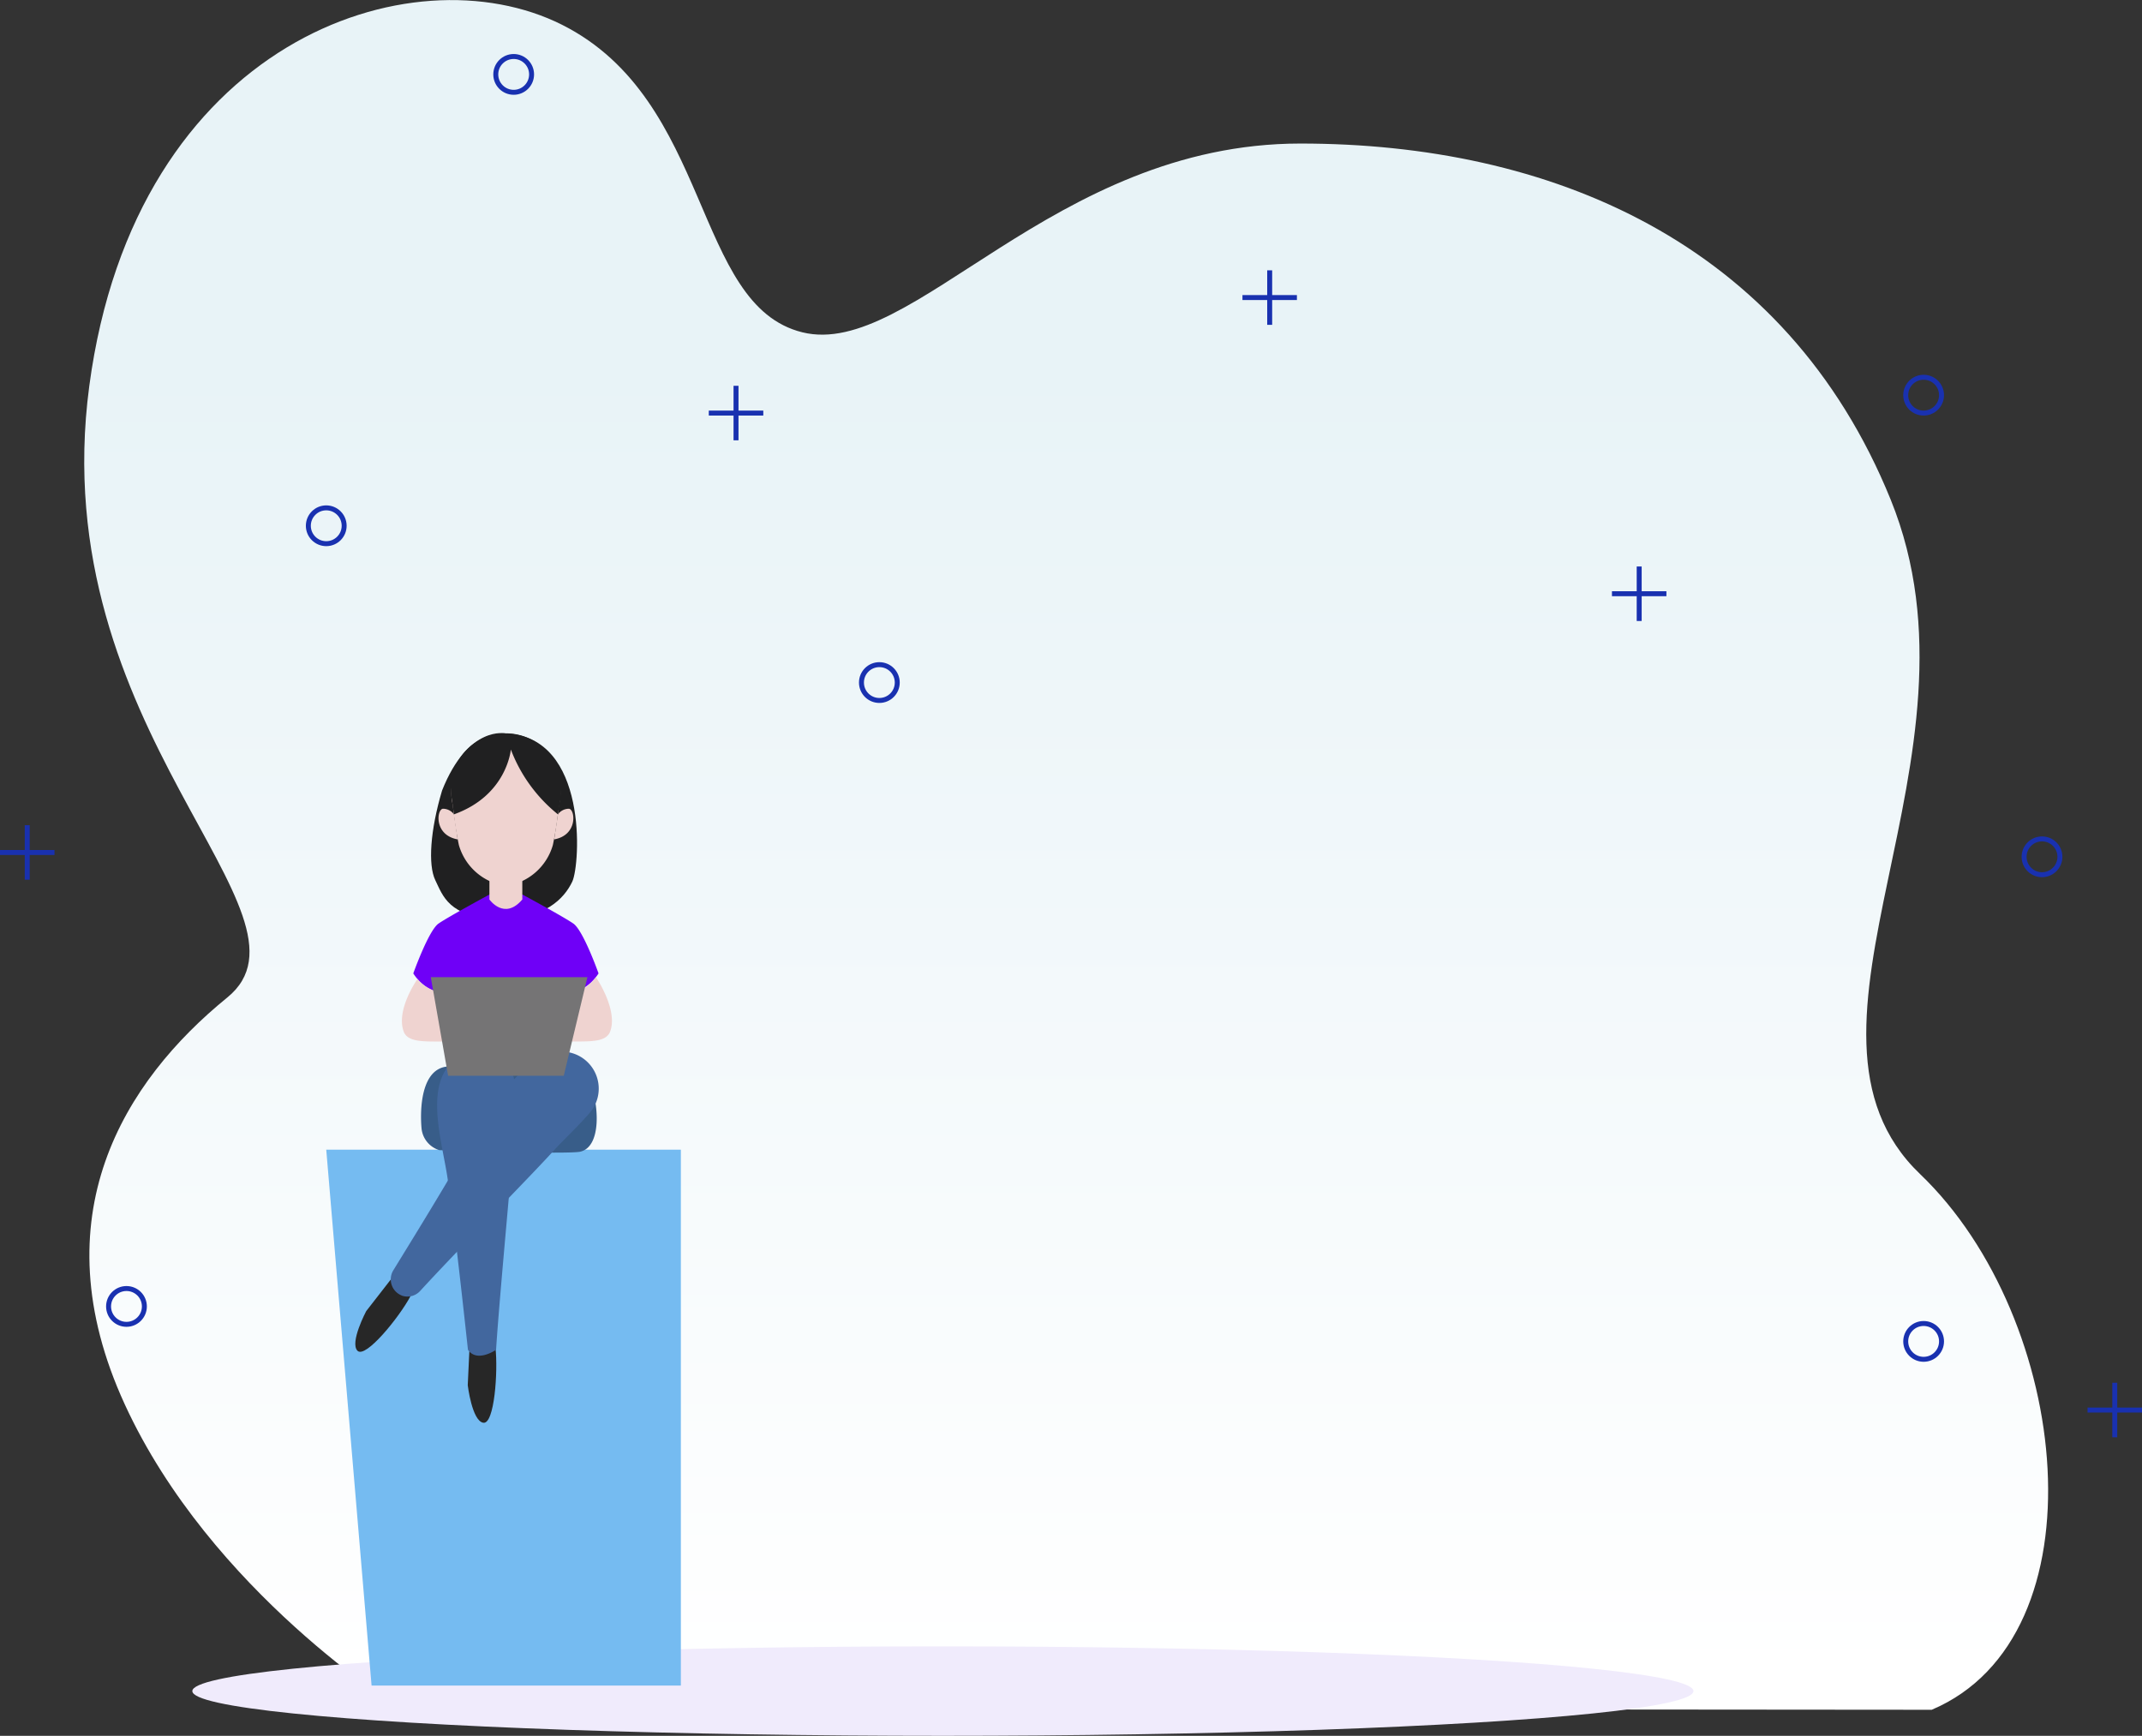 <svg xmlns="http://www.w3.org/2000/svg" xmlns:xlink="http://www.w3.org/1999/xlink" viewBox="0 0 431.88 349.96"><rect x="0" y="0" width="431.88" height="349.96" fill="#333333" stroke="none"/><defs><style>.cls-1{fill:url(#linear-gradient);}.cls-2{fill:#f0ebfc;}.cls-3{fill:#75bbf1;}.cls-4{fill:#202021;}.cls-5{fill:#efd3d0;}.cls-6{fill:#6f00f7;}.cls-7{fill:#272727;}.cls-8{fill:#385d89;}.cls-9{fill:#42679e;}.cls-10{fill:#757475;}.cls-11{fill:none;stroke:#1931b0;stroke-miterlimit:10;}</style><linearGradient id="linear-gradient" x1="215" y1="74.01" x2="215" y2="338.02" gradientUnits="userSpaceOnUse"><stop offset="0" stop-color="#e8f3f7"/><stop offset="1" stop-color="#fff"/></linearGradient></defs><title>Asset 1</title><g id="Layer_2" data-name="Layer 2"><g id="OBJECTS"><path class="cls-1" d="M80.66,344.45S42.55,321,25.15,283.12s0-65.2,20.66-82S8.72,147.42,18,77.83,83-10.25,113.33,5s26.33,56.55,48.45,62,50.4-38.06,100.42-38.06,97.81,19.58,119,71.77-24.58,106.79,5.94,136,37.23,93.21,2.34,108Z"/><ellipse class="cls-2" cx="190.11" cy="340.94" rx="151.33" ry="9.02"/><polygon class="cls-3" points="65.78 231.79 74.92 339.83 137.28 339.83 137.28 231.79 65.78 231.79"/><path class="cls-4" d="M102,147.88s-7.57-1.82-12.87,11.5c-2.38,8-2.86,15-1.36,18.08s2.72,7.47,12.37,7.75,13.65-4.08,15.25-7.48S118.64,148.47,102,147.88Z"/><path class="cls-5" d="M113,159.86a11,11,0,1,0-21.69,2.51,71.11,71.11,0,0,0,1.21,8,11.52,11.52,0,0,0,9.48,8.24,11.52,11.52,0,0,0,9.47-8.24,68.78,68.78,0,0,0,1.2-7.93A10.75,10.75,0,0,0,113,159.86Z"/><path class="cls-5" d="M91.53,164.18a2.76,2.76,0,0,0-2.25-1.13c-1.25.19-1.79,5.33,3,6.18Z"/><path class="cls-5" d="M112.49,164.18a2.76,2.76,0,0,1,2.24-1.13c1.26.19,1.79,5.33-3,6.18Z"/><path class="cls-6" d="M115.6,186.2c-2-1.39-10.26-5.85-10.26-5.85H98.68s-8.25,4.46-10.26,5.85-5.09,10.05-5.09,10.05A9.34,9.34,0,0,0,91,200.58a43.88,43.88,0,0,1,2.09,4.6c.56,1.68-2.75,14.68-2.75,14.68l21.38-.48s-1.37-12.52-.81-14.2a43.88,43.88,0,0,1,2.09-4.6,9.34,9.34,0,0,0,7.68-4.33S117.62,187.6,115.6,186.2Z"/><path class="cls-7" d="M78.84,257.9l-5,6.43s-3.39,6.37-1.76,8,8.45-6.8,10.68-11Z"/><path class="cls-7" d="M94.69,271.17l-.38,8.1s.85,7.17,3.12,7.57,3-10.41,2.47-15.14Z"/><path class="cls-5" d="M98.68,176.62v4.73s3,4.28,6.63,0v-4.73Z"/><path class="cls-8" d="M90.7,215s12.16-.63,17.07-.81,9.28-.51,11.28,4.37c1.67,4.08,2.28,12.54-2,13.62-2.33.59-28.48-.3-28.48-.3A5.1,5.1,0,0,1,85,227.56C84.67,224.1,84.71,215,90.7,215Z"/><path class="cls-9" d="M94.35,272.13s-3.07-28.67-4.34-36-4.15-17.51,1.48-22.31l.17-.14a7.47,7.47,0,0,1,12.22,5.12,37.89,37.89,0,0,1,.14,5.57c-.43,6.95-3.29,36.59-4,47.77C100,272.13,96.19,274.81,94.35,272.13Z"/><path class="cls-4" d="M91.53,164.18c10.72-3.83,11.47-13.07,11.47-13.07a30.78,30.78,0,0,0,9.49,13.07c0-.22.44-2.55.46-2.69a11.51,11.51,0,0,0,.16-2.64,11.11,11.11,0,0,0-11.16-11,11,11,0,0,0-11,11,11.27,11.27,0,0,0,.19,2.55C91.16,161.57,91.53,164.18,91.53,164.18Z"/><path class="cls-5" d="M84.18,197.37s-4.44,6.24-2.77,10.64c1.2,3.14,7.83,1.26,12.14,2.43a4.32,4.32,0,0,0,2.2-3.74s-4.79-2.59-7.33-3.61L91,200.58S86.12,200.1,84.18,197.37Z"/><path class="cls-5" d="M120.15,197s4.54,6.6,2.86,11c-1.19,3.14-7.82,1.26-12.14,2.43a4.33,4.33,0,0,1-2.19-3.74s4.79-2.59,7.33-3.61l-2.59-2.51A8.45,8.45,0,0,0,120.15,197Z"/><path class="cls-9" d="M81,261.19a3.5,3.5,0,0,1-1.67-5.13c3-4.88,11.43-18.54,14.32-23.87,3.55-6.55,11.78-19.9,19.18-20.17h.22a7.46,7.46,0,0,1,6.42,11.59c-1.07,1.64-6.41,6.78-7.54,8.05-4.43,4.95-19.33,20-27.19,28.58a3.47,3.47,0,0,1-3.64,1Z"/><polygon class="cls-10" points="86.86 197.01 118.44 197.01 113.67 216.88 90.35 216.88 86.86 197.01"/><circle class="cls-11" cx="65.78" cy="106" r="3.61"/><circle class="cls-11" cx="387.85" cy="270.44" r="3.61"/><circle class="cls-11" cx="25.5" cy="263.39" r="3.61"/><circle class="cls-11" cx="177.3" cy="137.61" r="3.61"/><circle class="cls-11" cx="103.57" cy="15" r="3.61"/><circle class="cls-11" cx="387.85" cy="79.67" r="3.61"/><circle class="cls-11" cx="411.72" cy="172.74" r="3.61"/><line class="cls-11" x1="148.4" y1="77.78" x2="148.4" y2="88.77"/><line class="cls-11" x1="142.91" y1="83.28" x2="153.9" y2="83.28"/><line class="cls-11" x1="426.39" y1="278.78" x2="426.39" y2="289.77"/><line class="cls-11" x1="420.9" y1="284.28" x2="431.88" y2="284.28"/><line class="cls-11" x1="330.5" y1="114.21" x2="330.5" y2="125.2"/><line class="cls-11" x1="325.01" y1="119.7" x2="335.99" y2="119.7"/><line class="cls-11" x1="256" y1="54.5" x2="256" y2="65.49"/><line class="cls-11" x1="250.51" y1="59.99" x2="261.49" y2="59.99"/><line class="cls-11" x1="5.49" y1="166.37" x2="5.49" y2="177.36"/><line class="cls-11" y1="171.87" x2="10.99" y2="171.87"/></g></g></svg>